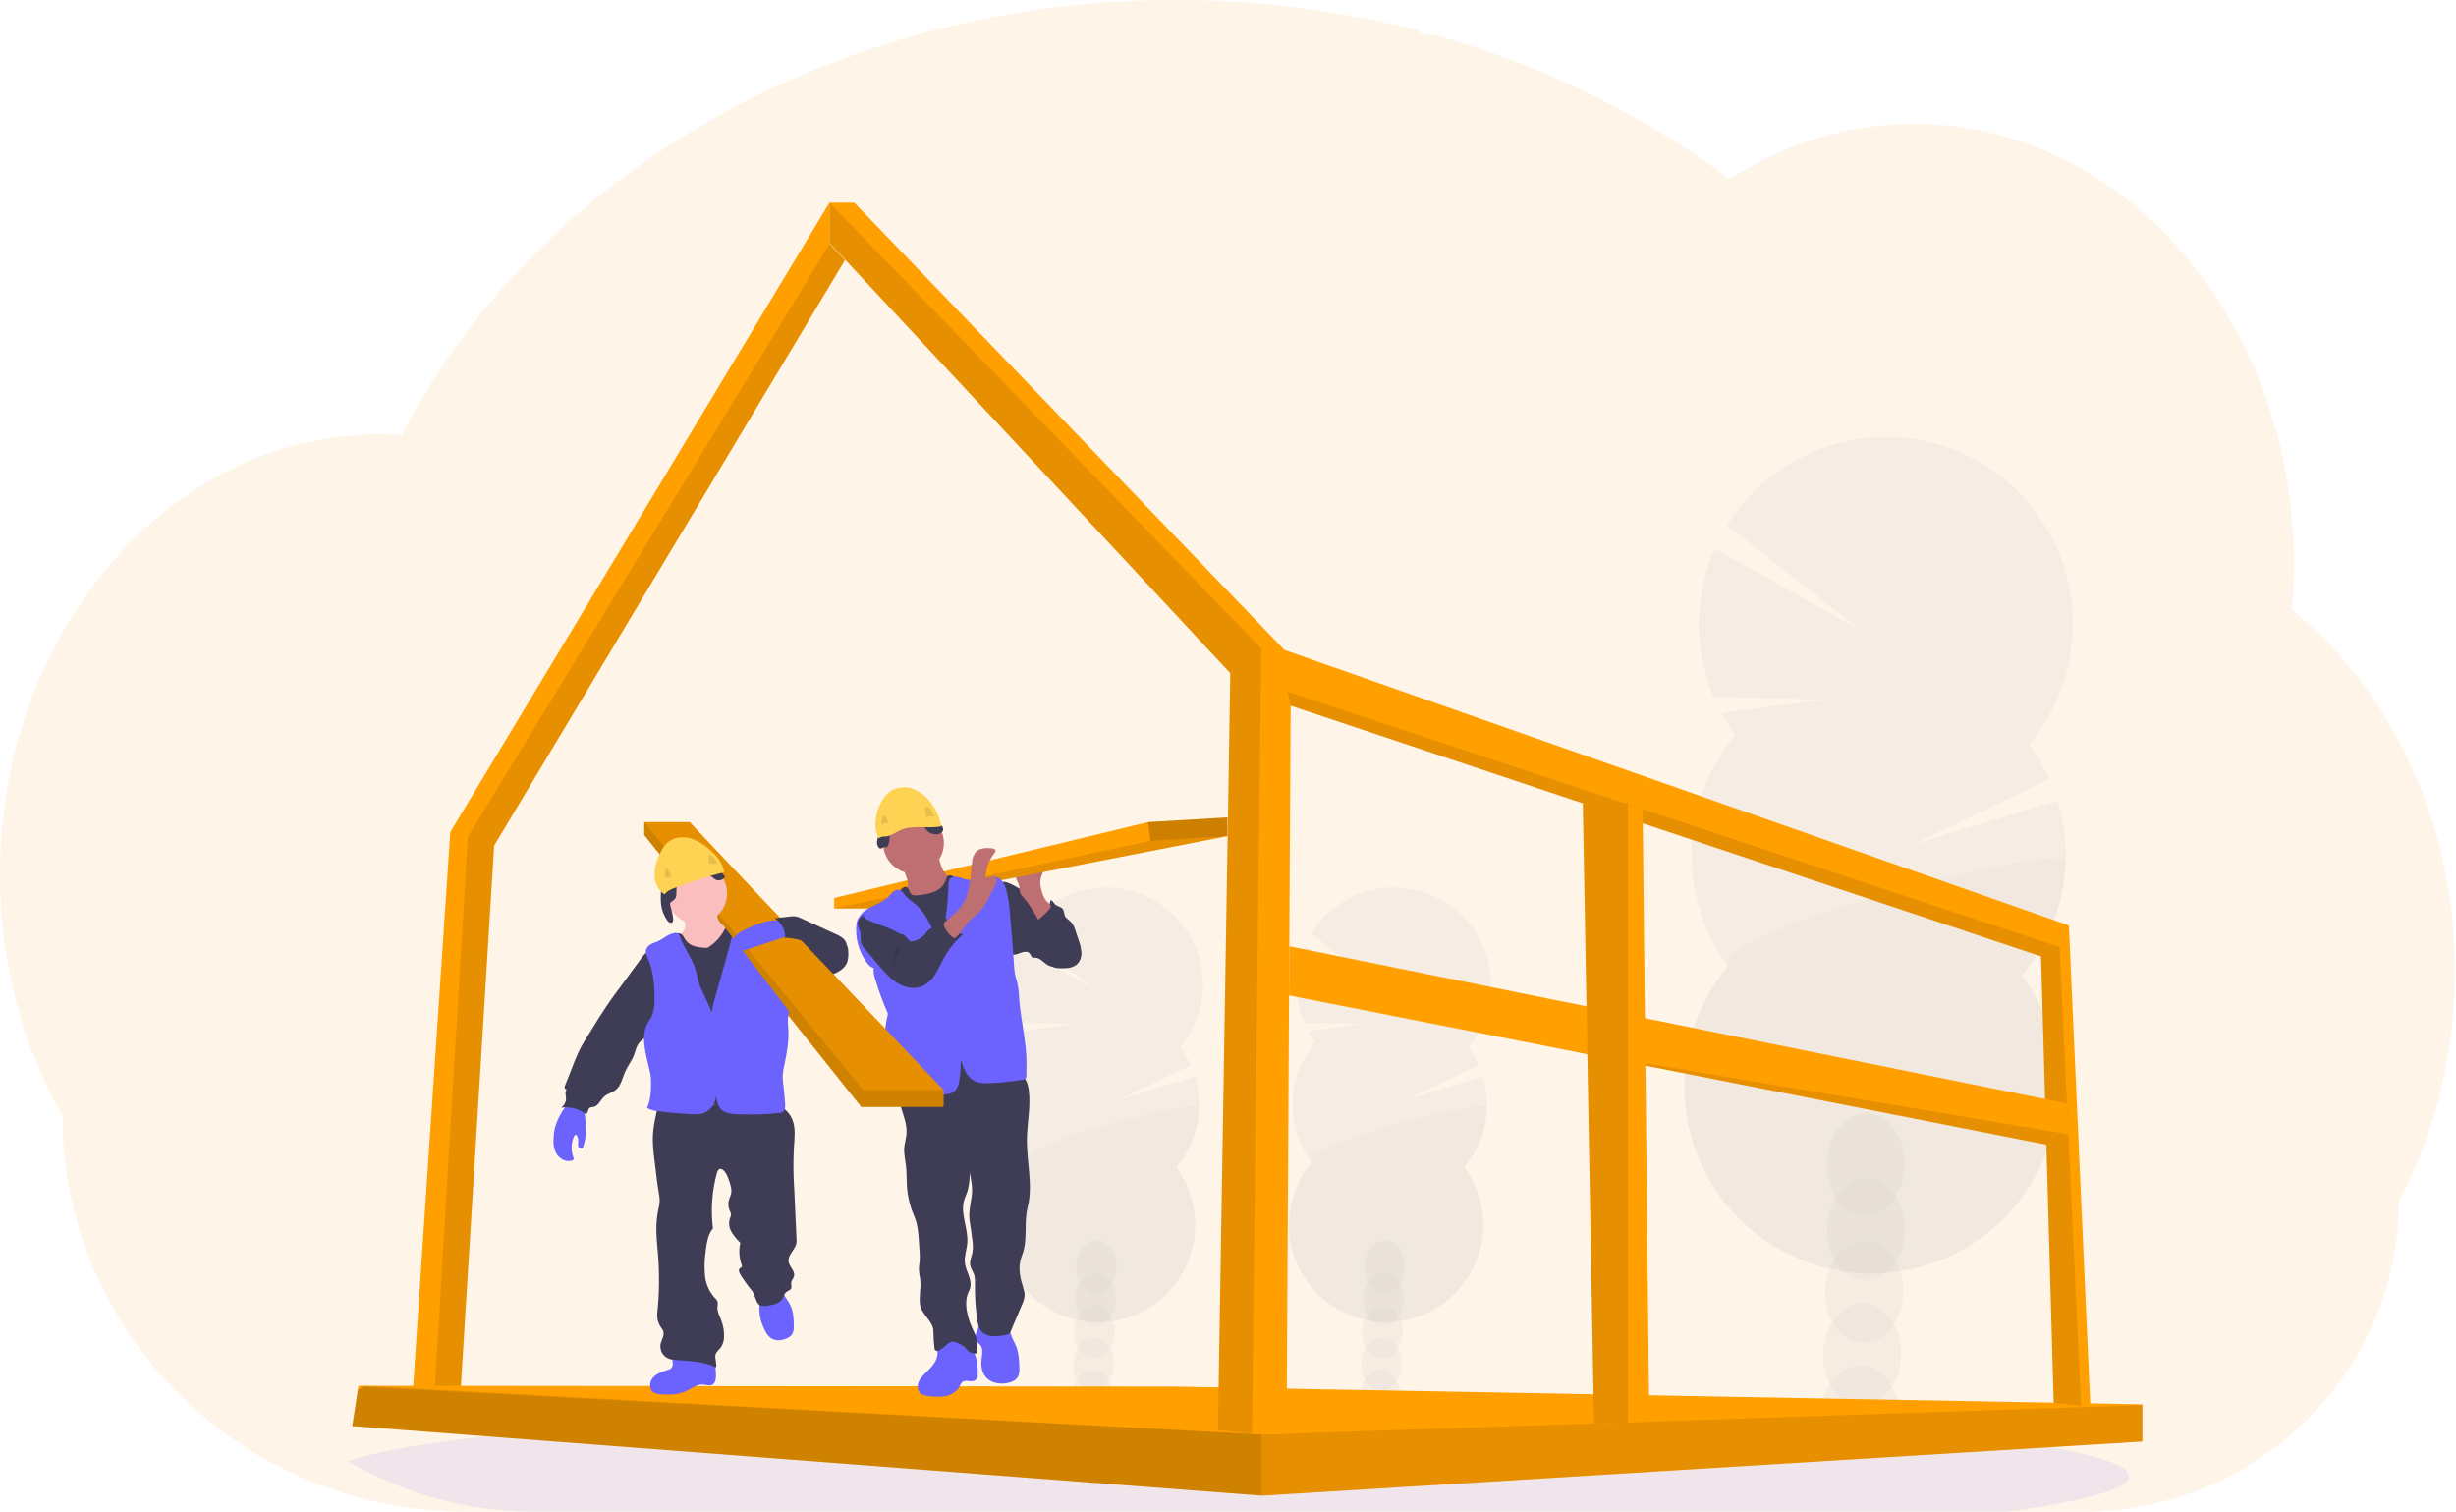 <svg width="788" height="485" viewBox="0 0 788 485" fill="none" xmlns="http://www.w3.org/2000/svg">
<path opacity="0.1" d="M787.639 311.517C787.653 324.658 786.065 337.751 782.912 350.507C781.851 354.805 780.618 359.014 779.214 363.134C777.495 368.219 775.504 373.207 773.249 378.077C772.112 380.54 770.91 382.955 769.644 385.32C769.665 398.796 766.894 412.129 761.506 424.478C751.767 446.634 734.399 464.549 712.57 474.957C698.921 481.477 684.005 484.906 668.882 484.999H149.531C126.424 485.049 103.717 478.971 83.716 467.385L83.409 467.211C80.56 465.542 77.783 463.775 75.077 461.909C68.988 457.698 63.268 452.977 57.978 447.796C50.817 440.791 44.508 432.964 39.18 424.478C26.667 404.587 20.038 381.553 20.061 358.046C7.389 335.785 0 309.12 0 280.466C0 244.314 11.743 211.336 31.035 186.371C35.057 181.155 39.463 176.247 44.215 171.689C48.905 167.178 53.945 163.048 59.288 159.337C63.563 156.365 68.031 153.681 72.663 151.303C74.595 150.319 76.534 149.388 78.507 148.525C80.239 147.755 81.991 147.038 83.763 146.362C85.89 145.554 88.043 144.811 90.223 144.133C92.403 143.455 94.554 142.861 96.676 142.352C99.797 141.589 102.971 140.969 106.199 140.491C108.874 140.096 111.548 139.821 114.223 139.614C116.35 139.453 118.496 139.366 120.656 139.339H121.827C124.207 139.339 126.574 139.433 128.922 139.594C129.169 139.098 129.436 138.596 129.684 138.108C130.62 136.32 131.59 134.539 132.566 132.799C132.564 132.783 132.564 132.767 132.566 132.752C132.733 132.444 132.9 132.143 133.074 131.848C133.863 130.422 134.686 129.009 135.529 127.61C135.916 126.941 136.298 126.311 136.692 125.682C136.776 125.526 136.867 125.374 136.966 125.227C137.367 124.557 137.775 123.888 138.19 123.218C140.254 119.916 142.401 116.671 144.63 113.484L145.198 112.667C145.546 112.172 145.867 111.69 146.255 111.194C147.178 109.902 148.127 108.604 149.083 107.332C149.752 106.421 150.421 105.517 151.143 104.654C152.882 102.422 154.665 100.19 156.493 97.959C158.321 95.727 160.22 93.525 162.19 91.351C162.458 91.05 162.725 90.755 163.006 90.461L165.861 87.341C166.002 87.194 166.122 87.06 166.256 86.926C166.597 86.558 166.925 86.189 167.292 85.835C168.824 84.208 170.395 82.614 171.973 81.028C180.005 73.019 188.561 65.555 197.585 58.687C197.94 58.406 198.301 58.138 198.655 57.87C200.354 56.592 202.079 55.326 203.804 54.081C213.294 47.265 223.214 41.071 233.502 35.536C234.211 35.128 234.933 34.746 235.662 34.371C244.885 29.486 254.371 25.115 264.076 21.276C269.365 19.181 274.775 17.213 280.218 15.412C283.843 14.22 287.481 13.089 291.165 12.024C296.925 10.364 302.725 8.875 308.565 7.559C325.771 3.694 343.274 1.306 360.885 0.422C366.235 0.15 371.645 0.009 377.115 0C403.509 -0.035 429.801 3.295 455.355 9.909C455.619 10.308 455.98 10.634 456.405 10.856C456.83 11.077 457.304 11.187 457.782 11.174H460.029C461.006 11.442 461.975 11.71 462.951 11.991C468.404 13.562 473.778 15.278 479.074 17.139L480.412 17.621C493.483 22.275 506.202 27.868 518.468 34.358C529.525 40.194 540.171 46.779 550.332 54.068C551.897 55.192 553.44 56.326 554.96 57.469C556.806 56.286 558.682 55.152 560.591 54.068C567.959 49.866 575.785 46.526 583.915 44.112C600.913 39.077 618.897 38.373 636.236 42.064C658.47 46.784 678.599 58.5 694.855 75.163C701.474 81.981 707.366 89.47 712.436 97.51C712.804 98.086 713.171 98.668 713.526 99.258C717.883 106.373 721.628 113.847 724.72 121.598C724.834 121.886 724.947 122.154 725.048 122.435C727.903 129.693 730.205 137.157 731.935 144.762C732.016 145.151 732.109 145.532 732.19 145.92C733.808 153.281 734.907 160.746 735.48 168.261C735.48 168.529 735.48 168.803 735.533 169.085C735.814 172.972 735.957 176.9 735.961 180.867C735.961 184.416 735.841 187.937 735.62 191.432C735.62 191.813 735.567 192.208 735.533 192.603C735.473 193.614 735.386 194.612 735.299 195.629C740.406 199.754 745.186 204.269 749.596 209.133C751.544 211.262 753.43 213.471 755.254 215.761C760.807 222.73 765.689 230.21 769.832 238.101C781.14 259.471 787.639 284.61 787.639 311.517Z" fill="#F7941D"/>
<path opacity="0.1" d="M683.07 473.614C683.07 477.766 668.769 481.657 643.813 485H171.784C150.783 485.045 130.144 479.527 111.966 469.007L111.687 468.849C118.858 466.235 131.804 463.797 149.424 461.597L150.214 461.5C158.115 460.533 166.946 459.615 176.598 458.746C176.841 458.746 177.09 458.71 177.333 458.679C184.991 457.998 193.138 457.36 201.772 456.764C202.046 456.764 202.313 456.716 202.587 456.704C205.917 456.465 209.317 456.238 212.785 456.023L214.122 455.938C239.376 454.369 268.081 453.117 299.212 452.291H299.249C303.608 452.169 308.015 452.062 312.468 451.968C317.419 451.851 322.431 451.748 327.504 451.658C331.376 451.573 335.296 451.512 339.229 451.452H339.32C357.061 451.184 375.392 451.051 394.136 451.051C440.485 451.051 484.294 451.895 523.113 453.415H523.223C529.191 453.646 535.05 453.901 540.764 454.163L545.626 454.394C552.072 454.702 558.353 455.032 564.467 455.385C636.368 459.476 683.07 466.12 683.07 473.614Z" fill="#6C63FF"/>
<g opacity="0.2">
<path opacity="0.2" d="M449.354 448.26C449.334 448.916 449.259 449.569 449.129 450.212C444.899 449.539 440.644 448.931 436.365 448.388C436.365 448.218 436.365 448.042 436.365 447.865C436.405 446.043 436.929 444.263 437.885 442.711C439.137 440.729 441.039 439.489 443.136 439.556C445.233 439.623 447.05 440.978 448.174 443.027C449.025 444.636 449.432 446.442 449.354 448.26Z" fill="#3F3D56"/>
<path opacity="0.2" d="M449.703 437.873C449.851 433.172 447.061 429.269 443.472 429.156C439.882 429.042 436.851 432.761 436.703 437.462C436.554 442.163 439.344 446.066 442.934 446.18C446.523 446.293 449.554 442.574 449.703 437.873Z" fill="#3F3D56"/>
<path opacity="0.2" d="M450.035 427.466C450.183 422.765 447.393 418.862 443.804 418.749C440.214 418.635 437.183 422.354 437.035 427.055C436.886 431.756 439.676 435.659 443.266 435.773C446.856 435.886 449.886 432.167 450.035 427.466Z" fill="#3F3D56"/>
<path opacity="0.2" d="M450.36 417.059C450.508 412.358 447.719 408.455 444.129 408.342C440.539 408.228 437.508 411.947 437.36 416.648C437.211 421.349 440.001 425.252 443.591 425.366C447.181 425.479 450.211 421.76 450.36 417.059Z" fill="#3F3D56"/>
<path opacity="0.2" d="M450.685 406.652C450.834 401.951 448.044 398.048 444.454 397.935C440.864 397.821 437.834 401.54 437.685 406.241C437.536 410.942 440.326 414.845 443.916 414.959C447.506 415.072 450.536 411.353 450.685 406.652Z" fill="#3F3D56"/>
<path opacity="0.2" d="M422.064 334.444C421.208 333.285 420.436 332.066 419.754 330.797L436.93 328.529L418.442 328.085C416.792 324.171 415.957 319.962 415.99 315.714C416.022 311.467 416.92 307.27 418.63 303.382L443.014 317.028L420.678 299.498C422.931 295.853 425.912 292.712 429.433 290.271C432.955 287.83 436.942 286.141 441.145 285.31C445.349 284.479 449.678 284.524 453.864 285.442C458.049 286.36 462 288.131 465.47 290.645C468.94 293.159 471.855 296.361 474.032 300.052C476.209 303.743 477.602 307.843 478.123 312.096C478.645 316.35 478.284 320.665 477.063 324.772C475.842 328.88 473.787 332.692 471.027 335.969C472.358 337.772 473.489 339.715 474.4 341.762L451.857 352.582L475.762 345.391C477.267 350.359 477.51 355.624 476.467 360.709C475.425 365.794 473.131 370.539 469.793 374.514C473.264 379.223 475.339 384.815 475.782 390.648C476.225 396.482 475.017 402.322 472.298 407.501C469.578 412.681 465.456 416.99 460.402 419.937C455.349 422.883 449.569 424.348 443.722 424.164C437.876 423.98 432.199 422.153 427.341 418.894C422.483 415.635 418.641 411.075 416.253 405.734C413.865 400.394 413.028 394.489 413.837 388.695C414.646 382.901 417.07 377.452 420.83 372.97C416.684 367.342 414.549 360.484 414.77 353.497C414.99 346.509 417.553 339.799 422.046 334.444H422.064Z" fill="#1A406E"/>
<path opacity="0.1" d="M477.087 355.464C476.874 362.455 474.303 369.169 469.793 374.514C473.264 379.224 475.339 384.815 475.782 390.648C476.225 396.482 475.017 402.322 472.298 407.501C469.578 412.681 465.456 416.99 460.402 419.937C455.349 422.884 449.569 424.348 443.722 424.164C437.876 423.98 432.199 422.154 427.341 418.894C422.483 415.635 418.641 411.075 416.253 405.734C413.865 400.394 413.028 394.489 413.837 388.695C414.646 382.901 417.07 377.452 420.83 372.97C416.837 367.542 477.196 351.969 477.087 355.464Z" fill="black"/>
</g>
<g opacity="0.2">
<path opacity="0.2" d="M356.97 448.26C356.951 448.916 356.876 449.569 356.745 450.212C352.515 449.539 348.261 448.931 343.982 448.388C343.982 448.218 343.982 448.042 343.982 447.865C344.022 446.043 344.546 444.263 345.501 442.711C346.753 440.729 348.656 439.489 350.753 439.556C352.85 439.623 354.667 440.978 355.791 443.027C356.642 444.636 357.049 446.442 356.97 448.26Z" fill="#3F3D56"/>
<path opacity="0.2" d="M357.312 437.875C357.461 433.174 354.671 429.272 351.081 429.158C347.492 429.045 344.461 432.764 344.312 437.465C344.164 442.166 346.954 446.069 350.544 446.182C354.133 446.295 357.164 442.576 357.312 437.875Z" fill="#3F3D56"/>
<path opacity="0.2" d="M357.644 427.468C357.793 422.767 355.003 418.865 351.413 418.751C347.823 418.638 344.792 422.357 344.644 427.058C344.495 431.759 347.285 435.662 350.875 435.775C354.465 435.888 357.495 432.17 357.644 427.468Z" fill="#3F3D56"/>
<path opacity="0.2" d="M357.97 417.062C358.118 412.361 355.328 408.458 351.739 408.344C348.149 408.231 345.118 411.95 344.97 416.651C344.821 421.352 347.611 425.255 351.201 425.368C354.791 425.482 357.821 421.763 357.97 417.062Z" fill="#3F3D56"/>
<path opacity="0.2" d="M358.295 406.655C358.444 401.954 355.654 398.051 352.064 397.937C348.474 397.824 345.444 401.543 345.295 406.244C345.147 410.945 347.937 414.848 351.526 414.961C355.116 415.075 358.147 411.356 358.295 406.655Z" fill="#3F3D56"/>
<path opacity="0.2" d="M329.681 334.444C328.825 333.285 328.053 332.066 327.371 330.797L344.547 328.529L326.058 328.085C324.408 324.171 323.574 319.962 323.606 315.714C323.639 311.467 324.537 307.27 326.247 303.382L350.631 317.028L328.295 299.498C330.548 295.853 333.529 292.712 337.05 290.271C340.572 287.83 344.559 286.141 348.762 285.31C352.965 284.479 357.295 284.524 361.48 285.442C365.665 286.36 369.616 288.131 373.087 290.645C376.557 293.159 379.471 296.361 381.648 300.052C383.825 303.743 385.218 307.843 385.74 312.096C386.261 316.35 385.9 320.665 384.679 324.772C383.458 328.88 381.404 332.692 378.644 335.969C379.975 337.772 381.106 339.715 382.017 341.762L359.474 352.582L383.378 345.391C384.884 350.359 385.126 355.624 384.084 360.709C383.042 365.794 380.748 370.539 377.41 374.514C380.88 379.223 382.956 384.815 383.399 390.648C383.842 396.482 382.634 402.322 379.914 407.501C377.195 412.681 373.072 416.99 368.019 419.937C362.966 422.883 357.185 424.348 351.339 424.164C345.492 423.98 339.815 422.153 334.958 418.894C330.1 415.635 326.258 411.075 323.869 405.734C321.481 400.394 320.644 394.489 321.454 388.695C322.263 382.901 324.687 377.452 328.447 372.97C324.301 367.342 322.166 360.484 322.387 353.497C322.607 346.509 325.17 339.799 329.662 334.444H329.681Z" fill="#1A406E"/>
<path opacity="0.1" d="M384.703 355.464C384.49 362.455 381.92 369.169 377.41 374.514C380.88 379.224 382.956 384.815 383.399 390.648C383.842 396.482 382.634 402.322 379.914 407.501C377.195 412.681 373.072 416.99 368.019 419.937C362.966 422.884 357.185 424.348 351.339 424.164C345.492 423.98 339.815 422.154 334.958 418.894C330.1 415.635 326.258 411.075 323.869 405.734C321.481 400.394 320.644 394.489 321.454 388.695C322.263 382.901 324.687 377.452 328.447 372.97C324.454 367.542 384.813 351.969 384.703 355.464Z" fill="black"/>
</g>
<g opacity="0.2">
<path opacity="0.2" d="M609.321 454.91C609.275 456.153 609.127 457.389 608.878 458.606C600.733 457.305 592.53 456.142 584.269 455.117C584.269 454.789 584.269 454.455 584.269 454.114C584.346 450.604 585.357 447.177 587.198 444.188C589.629 440.376 593.276 437.988 597.305 438.109C601.335 438.231 604.842 440.851 607.03 444.796C608.68 447.903 609.471 451.395 609.321 454.91Z" fill="#3F3D56"/>
<path opacity="0.2" d="M609.983 434.897C610.269 425.844 604.895 418.328 597.981 418.11C591.066 417.891 585.229 425.053 584.943 434.106C584.657 443.159 590.03 450.675 596.945 450.894C603.86 451.112 609.697 443.951 609.983 434.897Z" fill="#3F3D56"/>
<path opacity="0.2" d="M610.615 414.862C610.901 405.809 605.527 398.293 598.613 398.074C591.698 397.856 585.861 405.017 585.575 414.07C585.289 423.123 590.662 430.64 597.577 430.858C604.492 431.077 610.329 423.915 610.615 414.862Z" fill="#3F3D56"/>
<path opacity="0.2" d="M611.253 394.827C611.539 385.774 606.165 378.257 599.25 378.039C592.336 377.82 586.498 384.982 586.212 394.035C585.926 403.088 591.3 410.604 598.215 410.823C605.129 411.041 610.967 403.88 611.253 394.827Z" fill="#3F3D56"/>
<path opacity="0.2" d="M611.172 373.879C611.443 364.822 606.055 357.311 599.137 357.103C592.219 356.896 586.391 364.07 586.119 373.128C585.847 382.185 591.235 389.696 598.153 389.904C605.072 390.111 610.9 382.937 611.172 373.879Z" fill="#3F3D56"/>
<path opacity="0.2" d="M556.779 235.8C555.139 233.568 553.654 231.226 552.336 228.791L585.399 224.426L549.814 223.569C546.635 216.035 545.027 207.931 545.088 199.753C545.148 191.576 546.876 183.497 550.166 176.01L597.118 202.276L554.123 168.527C558.47 161.527 564.212 155.497 570.992 150.814C577.771 146.13 585.442 142.894 593.527 141.305C601.612 139.717 609.937 139.811 617.984 141.582C626.031 143.352 633.627 146.762 640.299 151.597C646.971 156.432 652.576 162.59 656.764 169.687C660.952 176.784 663.633 184.667 664.642 192.845C665.65 201.024 664.963 209.323 662.624 217.224C660.285 225.126 656.344 232.461 651.046 238.772C653.607 242.246 655.785 245.985 657.543 249.926L614.142 270.77L660.157 256.911C663.057 266.463 663.529 276.588 661.531 286.368C659.532 296.149 655.127 305.277 648.712 312.925C655.392 321.992 659.386 332.755 660.238 343.985C661.09 355.214 658.765 366.457 653.529 376.427C648.293 386.398 640.357 394.693 630.629 400.365C620.901 406.037 609.774 408.857 598.519 408.502C587.264 408.147 576.336 404.632 566.985 398.358C557.634 392.085 550.236 383.306 545.638 373.025C541.041 362.745 539.428 351.378 540.986 340.224C542.543 329.071 547.207 318.58 554.445 309.953C546.467 299.119 542.36 285.918 542.784 272.469C543.207 259.021 548.136 246.104 556.779 235.793V235.8Z" fill="#1A406E"/>
<path opacity="0.1" d="M662.716 276.259C662.317 289.71 657.392 302.634 648.737 312.938C655.417 322.004 659.411 332.767 660.263 343.997C661.114 355.226 658.789 366.469 653.553 376.44C648.317 386.41 640.381 394.705 630.654 400.377C620.926 406.05 609.798 408.869 598.543 408.514C587.288 408.16 576.361 404.644 567.009 398.371C557.658 392.097 550.261 383.318 545.663 373.038C541.065 362.757 539.453 351.39 541.01 340.237C542.568 329.083 547.232 318.593 554.469 309.965C546.726 299.504 662.928 269.53 662.716 276.259Z" fill="black"/>
</g>
<path d="M131.811 455.98L138.186 455.962H147.175L158.541 271.305L271.096 83.456L266.204 78.204V64.904L144.477 266.952L131.811 455.98Z" fill="#FF9F00"/>
<path opacity="0.1" d="M138.867 455.962H147.175L158.541 271.305L271.096 83.457L266.203 78.205L150.105 268.491L138.867 455.962Z" fill="black"/>
<path d="M113.024 457.518L404.669 479.839L404.918 479.857L687.167 462.497L687.379 462.484V450.564L376.377 444.856L116.908 444.607H115.011L114.805 445.944L113.024 457.518Z" fill="#FF9F00"/>
<path opacity="0.1" d="M113.024 457.518L404.669 479.839L404.918 479.857L687.167 462.497L687.379 462.266V450.813H687.13L404.669 460.248L116.908 444.607H116.865L116.355 444.941L114.805 445.944L113.024 457.518Z" fill="black"/>
<path opacity="0.1" d="M113.024 457.518L404.669 479.839V460.247L116.355 444.941L114.805 445.944L113.024 457.518Z" fill="black"/>
<path d="M266.167 77.955L394.744 215.977L390.769 458.758L401.691 460.077L401.873 460.102H412.795L414.102 226.402L654.863 306.835L658.923 450.048L667.711 451.032L670.69 451.367L663.797 296.902L412.114 208.531L274.111 65.044H266.167V77.955Z" fill="#FF9F00"/>
<path opacity="0.1" d="M413.111 221.934L414.102 226.402L654.863 306.835L658.923 450.047L667.712 451.032L660.82 303.856L413.111 221.934Z" fill="black"/>
<path opacity="0.1" d="M266.167 77.955L394.744 215.977L390.769 458.758L401.691 460.077L404.669 208.032L266.167 65.044V77.955Z" fill="black"/>
<path d="M413.579 319.369L501.884 336.76L501.914 336.766L656.577 367.238L663.658 364.4L663.633 363.901L663.171 354.023L413.67 303.601L413.579 319.369Z" fill="#FF9F00"/>
<path opacity="0.1" d="M501.914 336.766L656.577 367.238L663.657 364.399L663.633 363.901L501.914 336.766Z" fill="black"/>
<path d="M507.828 257.713L510.217 389.219L511.451 456.686L522.324 456.321L529.167 456.09L527.04 259.616L522.324 258.047L521.29 257.713H507.828Z" fill="#FF9F00"/>
<path opacity="0.1" d="M507.925 257.683V257.713L510.216 389.218L511.45 456.685L522.323 456.321V257.683H507.925Z" fill="black"/>
<path d="M337.509 291.298C338.147 291.644 338.756 292.041 339.332 292.483C340.013 293.079 340.625 293.75 341.156 294.483C343.763 297.856 346.17 301.777 345.915 306.032C345.92 306.651 345.803 307.265 345.57 307.839C345.338 308.413 344.994 308.935 344.559 309.376C343.483 310.293 341.94 310.336 340.53 310.336C338.998 310.336 337.387 310.336 336.062 309.546C334.737 308.756 333.631 307.218 332.063 307.254C331.842 307.291 331.616 307.291 331.395 307.254C330.854 307.078 330.744 306.367 330.392 305.917C329.784 305.108 328.502 305.309 327.547 305.661C326.593 306.014 325.536 306.543 324.593 306.136C324.047 305.847 323.6 305.4 323.311 304.853C321.056 301.206 320.576 296.823 320.151 292.586C319.889 290.009 317.896 281.219 323.396 283.219C325.827 284.094 328.1 285.845 330.313 287.128L337.509 291.298Z" fill="#3F3D56"/>
<path d="M332.075 292.167C332.566 292.52 333.162 292.699 333.767 292.675C334.371 292.651 334.95 292.425 335.412 292.033C336.317 291.215 336.894 290.096 337.035 288.884C337.642 288.696 337.952 289.492 338.341 289.978C339.022 290.805 340.408 290.793 341.028 291.674C341.459 292.282 341.362 293.127 341.666 293.814C342.061 294.702 343.04 295.163 343.708 295.881C344.339 296.664 344.795 297.574 345.045 298.549L346.042 301.54C346.519 302.784 346.826 304.086 346.954 305.412C347.017 306.075 346.947 306.744 346.749 307.379C346.55 308.015 346.227 308.604 345.799 309.114C344.462 310.555 342.268 310.707 340.329 310.664C339.681 310.678 339.035 310.602 338.408 310.439C336.688 309.904 335.588 308.172 335.132 306.427C334.676 304.683 334.725 302.853 334.458 301.066C334.169 299.31 333.658 297.599 332.938 295.972C332.403 294.708 330.933 292.823 330.957 291.48C331.394 291.48 331.71 291.881 332.075 292.167Z" fill="#3F3D56"/>
<path d="M334.257 286.009C333.973 285.146 333.807 284.248 333.765 283.341C333.765 281.517 334.597 279.803 335.436 278.174L328.489 279.116C327.65 279.232 326.714 279.402 326.24 280.101C326.06 280.447 325.966 280.832 325.966 281.222C325.966 281.613 326.06 281.997 326.24 282.344C326.589 283.037 326.866 283.764 327.067 284.514C327.083 285.17 327.158 285.823 327.292 286.465C327.508 286.937 327.811 287.364 328.185 287.723C330.173 289.924 331.662 292.519 333.145 295.091C333.102 295.018 337.332 291.741 337.162 290.672C337.065 290.064 335.843 289.334 335.454 288.751C334.917 287.904 334.513 286.979 334.257 286.009Z" fill="#BE6F72"/>
<path d="M393.82 262.26V268.247L291.305 288.246L285.987 291.468H267.638V288.094L368.36 263.755L393.82 262.26Z" fill="#FF9F00"/>
<path opacity="0.1" d="M393.82 268.247L291.305 288.246L285.987 291.468H267.638L369.107 269.749L393.82 268.247Z" fill="black"/>
<path d="M311.514 432.231C310.372 430.847 308.795 429.891 307.04 429.518C305.285 429.145 303.456 429.377 301.85 430.176C301.506 430.338 301.203 430.575 300.963 430.869C300.355 431.72 300.744 432.894 300.799 433.945C300.938 436.51 298.896 438.595 297.061 440.389C296.076 441.349 295.073 442.376 294.63 443.683C294.186 444.99 294.514 446.65 295.705 447.33C296.225 447.591 296.791 447.748 297.371 447.792C299.313 448.171 301.305 448.227 303.266 447.956C305.205 447.586 307.107 446.485 307.946 444.698C308.108 444.214 308.376 443.771 308.73 443.404C309.8 442.559 311.441 443.549 312.656 442.948C313.659 442.449 313.702 441.665 313.714 440.632C313.751 437.775 313.325 434.541 311.514 432.231Z" fill="#6C63FF"/>
<path d="M326.101 432.122C326.848 434.091 326.952 436.237 327.049 438.34C327.103 439.556 327.14 440.857 326.483 441.884C325.827 442.911 324.545 443.452 323.317 443.707C320.782 444.23 317.847 443.738 316.212 441.726C314.96 440.188 314.699 438.079 314.93 436.085C315.124 434.45 315.537 432.535 314.364 431.374C314.06 431.064 313.665 430.845 313.386 430.511C312.778 429.769 312.875 428.651 313.203 427.739C313.631 426.867 313.951 425.946 314.158 424.997C314.206 424.548 322.387 425.314 323.141 425.684C324.168 426.189 324.01 427.034 324.32 428.055C324.751 429.477 325.578 430.76 326.101 432.122Z" fill="#6C63FF"/>
<path d="M327.602 344.796C329.206 345.835 329.826 347.878 330.075 349.774C330.762 354.971 329.559 360.223 329.468 365.469C329.383 372.818 331.51 380.301 329.693 387.419C328.605 391.674 329.528 396.537 328.507 400.835C328.203 402.111 327.644 403.315 327.353 404.591C326.745 407.357 327.383 410.251 328.24 412.956C328.514 413.685 328.687 414.447 328.757 415.223C328.715 416.417 328.412 417.587 327.869 418.651L324.222 427.277C323.815 428.243 322.211 428.401 321.184 428.529C319.251 428.76 317.093 428.924 315.556 427.727C314.018 426.529 313.647 424.523 313.41 422.651C312.955 419.057 312.752 415.435 312.802 411.813C312.869 410.867 312.785 409.917 312.553 408.998C312.219 407.959 311.483 407.059 311.283 405.959C311.028 404.537 311.751 403.139 312.018 401.704C312.202 400.394 312.181 399.063 311.957 397.759C311.72 395.814 311.447 393.869 311.137 391.936C310.699 389.231 311.325 386.562 311.745 383.851C312.14 381.304 311.635 378.709 311.137 376.18C311.18 378.232 310.924 380.28 310.377 382.258C310.055 383.225 309.593 384.149 309.314 385.134C308.068 389.553 310.724 394.191 310.347 398.768C310.171 400.908 309.332 403.023 309.569 405.132C309.733 406.676 310.45 408.093 310.942 409.564C311.435 411.035 311.69 412.719 310.942 414.092C308.967 417.825 310.444 422.9 312.213 426.73C312.572 427.409 312.884 428.112 313.149 428.833C313.671 430.559 313.234 432.413 313.374 434.213C312.865 434.296 312.343 434.262 311.849 434.114C311.355 433.965 310.902 433.706 310.523 433.356C310.256 433.076 310.037 432.748 309.775 432.456C309.045 431.76 308.181 431.22 307.235 430.869C306.68 430.559 306.047 430.413 305.412 430.45C304.744 430.637 304.143 431.01 303.679 431.526C303.078 432.055 302.441 432.54 301.771 432.979C301.486 433.198 301.152 433.346 300.799 433.41C300.621 433.438 300.439 433.409 300.278 433.327C300.118 433.245 299.987 433.115 299.905 432.954C299.867 432.853 299.845 432.746 299.838 432.638C299.612 430.803 299.493 428.956 299.48 427.107C299.48 423.928 295.675 421.739 295.195 418.597C294.812 416.062 295.523 413.478 295.286 410.925C295.17 409.612 294.806 408.324 294.83 407.011C294.83 406.16 295.025 405.327 295.091 404.482C295.147 403.544 295.133 402.603 295.049 401.668L294.86 398.732C294.678 395.832 294.478 392.872 293.335 390.221C291.98 387.127 291.178 383.819 290.965 380.447C290.843 378.319 290.922 376.192 290.679 374.058C290.46 372.131 289.974 370.217 290.114 368.284C290.229 366.788 290.721 365.342 290.837 363.846C291.074 360.971 289.98 358.175 289.123 355.421C288.266 352.668 287.634 349.616 288.758 346.96C288.919 346.524 289.187 346.135 289.536 345.829C289.967 345.544 290.458 345.361 290.971 345.294C301.399 343.103 312.087 342.422 322.709 343.27C324.441 343.368 326.121 343.892 327.602 344.796Z" fill="#3F3D56"/>
<path d="M293.098 280.234C298.475 280.234 302.835 275.875 302.835 270.497C302.835 265.118 298.475 260.759 293.098 260.759C287.721 260.759 283.361 265.118 283.361 270.497C283.361 275.875 287.721 280.234 293.098 280.234Z" fill="#BE6F72"/>
<path d="M291.214 282.66C291.354 283.217 291.354 283.799 291.214 284.356C291.061 284.745 290.845 285.106 290.575 285.426C289.633 286.642 288.59 287.776 287.458 288.818C288.034 290.106 289.073 291.132 290.369 291.693C291.655 292.24 293.005 292.626 294.386 292.842C295.076 293.023 295.793 293.072 296.501 292.988C297.154 292.824 297.771 292.544 298.325 292.161L303.734 288.921C304.55 288.479 305.306 287.933 305.983 287.298C306.975 286.278 307.536 284.915 307.551 283.493C307.576 283.238 307.507 282.983 307.356 282.775C307.149 282.595 306.889 282.486 306.615 282.465C304.713 282.046 303.211 280.502 302.36 278.751C301.591 276.957 301.093 275.058 300.883 273.116L295.116 276.156C294.259 276.612 293.408 277.068 292.52 277.463C291.955 277.718 290.812 277.931 290.411 278.447C289.646 279.402 291.013 281.511 291.214 282.66Z" fill="#BE6F72"/>
<path d="M287.494 287.049C286.673 287.722 286.032 288.589 285.628 289.571C285.251 290.787 285.628 292.07 285.969 293.273C287.564 298.403 288.783 303.643 289.615 308.95C290.126 312.597 290.314 316.299 290.563 319.989C291.074 327.514 291.815 339.514 292.806 346.99C296.453 347.154 300.008 346.091 303.625 345.702C310.383 344.984 317.342 346.626 323.961 345.094C322.357 338.754 320.752 327.928 319.147 321.594C318.437 319.098 317.945 316.546 317.677 313.965C317.537 312.111 317.622 310.251 317.646 308.385C317.701 304.738 317.5 301.09 317.3 297.443C317.069 293.188 316.838 288.933 315.829 284.769C315.759 284.239 315.51 283.748 315.124 283.377C314.516 282.933 313.726 283.092 313.003 283.189C310.788 283.47 308.547 282.939 306.694 281.693C305.892 281.146 304.816 280.478 304.068 281.086C303.749 281.452 303.539 281.901 303.461 282.38C303.13 283.24 302.619 284.02 301.963 284.666C301.307 285.313 300.52 285.812 299.656 286.131C297.924 286.758 296.11 287.131 294.271 287.237C293.708 287.358 293.121 287.292 292.599 287.049C291.736 286.52 291.676 284.617 290.588 284.49C289.634 284.38 288.138 286.435 287.494 287.049Z" fill="#3F3D56"/>
<path d="M301.874 301.893C299.631 299.747 298.647 296.635 297.012 293.99C295.899 292.212 294.476 290.648 292.812 289.371C291.976 288.818 291.208 288.167 290.527 287.431C289.949 286.72 289.512 285.772 288.637 285.498C288.275 285.42 287.9 285.43 287.543 285.529C287.186 285.627 286.859 285.811 286.588 286.064C286.053 286.574 285.545 287.114 285.069 287.681C282.492 290.349 277.964 290.72 275.922 293.808C275.371 294.463 274.996 295.247 274.834 296.087C274.246 300.582 275.408 305.13 278.079 308.792C278.597 309.641 279.391 310.285 280.328 310.615C280.201 311.749 280.351 312.896 280.766 313.959C281.891 317.806 283.274 321.573 284.905 325.235C284.515 326.667 284.243 328.129 284.09 329.605C283.665 333.319 284.06 337.088 283.659 340.808C283.331 343.847 282.443 346.808 282.413 349.853C282.413 350.339 282.455 350.917 282.875 351.166C283.098 351.281 283.348 351.333 283.598 351.318L291.074 351.543C295.413 351.671 299.796 351.798 304.068 350.996C304.637 350.912 305.189 350.737 305.703 350.479C307.15 349.671 307.63 347.847 307.861 346.224C308.162 344.119 308.282 341.992 308.219 339.866C309.125 342.729 310.201 345.689 312.936 346.929C314.382 347.586 316.036 347.537 317.622 347.495C321.041 347.342 324.448 346.991 327.826 346.443C328.035 346.469 328.246 346.446 328.444 346.375C328.641 346.304 328.819 346.189 328.964 346.037C329.109 345.885 329.216 345.701 329.277 345.5C329.338 345.3 329.351 345.087 329.316 344.881L329.352 341.562C329.425 334.821 327.754 328.377 327.103 321.666C326.897 319.551 326.915 317.411 326.398 315.338C326.185 314.469 325.876 313.618 325.687 312.743C325.525 311.886 325.423 311.019 325.383 310.147L324.909 303.461C324.684 300.367 324.362 297.382 324.125 294.294C323.995 291.287 323.559 288.302 322.824 285.383C322.296 283.559 321.196 281.493 319.293 281.268C318.278 281.152 317.294 281.596 316.327 281.906C313.952 282.654 311.403 282.643 309.034 281.876C308.302 281.587 307.539 281.383 306.761 281.268C306.369 281.214 305.97 281.266 305.605 281.418C305.239 281.57 304.921 281.816 304.682 282.131C304.446 282.606 304.335 283.133 304.36 283.663C304.074 289.735 303.546 295.99 301.874 301.893Z" fill="#6C63FF"/>
<path d="M292.095 302.075C289.293 299.121 286.418 296.112 282.808 294.234C281.386 293.492 279.769 292.933 278.195 293.212C276.621 293.492 275.156 294.86 275.229 296.458C275.278 297.449 275.88 298.325 276.068 299.297C276.287 300.391 275.971 301.558 276.311 302.616C276.588 303.313 277.001 303.948 277.527 304.482L281.83 309.582C283.653 311.71 285.476 313.868 287.822 315.339C290.169 316.81 293.207 317.497 295.784 316.451C297.618 315.599 299.142 314.199 300.148 312.445C301.218 310.743 301.972 308.883 302.974 307.126C304.535 304.32 306.595 301.821 309.052 299.753C307.788 299.425 306.202 298.963 305.406 297.929C305.179 297.601 304.986 297.251 304.828 296.884L303.844 294.756C303.509 294.739 303.174 294.791 302.86 294.909C302.546 295.027 302.26 295.209 302.02 295.443C301.598 295.931 301.145 296.392 300.665 296.823C299.808 297.468 298.647 297.644 297.869 298.379C297.568 298.695 297.296 299.037 297.055 299.401C296.466 300.174 295.719 300.813 294.864 301.274C294.009 301.735 293.065 302.008 292.095 302.075Z" fill="#3F3D56"/>
<path d="M309.277 289.364C311.386 285.517 311.289 280.903 311.891 276.557C311.956 275.406 312.36 274.3 313.051 273.378C314.267 272.004 316.412 271.986 318.248 272.162C318.789 272.223 319.464 272.478 319.433 273.019C319.391 273.213 319.296 273.391 319.16 273.536C317.381 275.832 316.334 278.611 316.157 281.511C317.111 282.173 318.588 280.812 319.506 281.511C320.114 282.021 319.834 283.031 319.47 283.76C318.623 285.45 317.75 287.128 316.85 288.793C316.132 290.261 315.196 291.612 314.072 292.799C313.301 293.541 312.395 294.124 311.611 294.853C309.788 296.562 308.688 298.975 306.803 300.64C306.644 300.813 306.429 300.923 306.196 300.95C305.956 300.933 305.73 300.832 305.557 300.665C304.616 299.899 303.836 298.955 303.26 297.887C302.543 296.562 302.652 296.173 303.783 295.236C305.898 293.565 307.958 291.772 309.277 289.364Z" fill="#BE6F72"/>
<path d="M288.57 299.461C288.935 299.686 289.384 299.941 289.786 299.753C289.95 299.654 290.089 299.519 290.193 299.358C290.888 298.431 291.467 297.422 291.919 296.355C291.997 296.204 292.04 296.038 292.047 295.869C292.047 295.48 291.7 295.194 291.378 294.969C289.652 293.869 287.796 292.987 285.853 292.343C284.249 291.735 282.571 291.206 280.869 291.358C280.23 291.401 279.606 291.573 279.035 291.864C278.463 292.154 277.956 292.557 277.545 293.048C276.329 294.61 278.365 295.085 279.642 295.65C282.596 296.993 285.792 297.771 288.57 299.461Z" fill="#6C63FF"/>
<path opacity="0.1" d="M286.655 309.795C286.635 309.934 286.647 310.075 286.691 310.208C286.736 310.341 286.811 310.462 286.91 310.561C287.087 309.698 286.856 308.786 287.038 307.917C287.305 306.61 288.576 305.625 288.685 304.312C286.357 303.856 286.673 308.385 286.655 309.795Z" fill="black"/>
<path opacity="0.2" d="M393.82 262.26V268.247L369.107 269.749L368.36 263.755L393.82 262.26Z" fill="black"/>
<path d="M284.333 271.943C285.877 270.685 284.984 268.047 286.029 266.357C286.637 265.433 287.664 264.947 288.673 264.533C289.891 263.964 291.195 263.602 292.532 263.464C293.202 263.399 293.878 263.487 294.509 263.719C295.14 263.952 295.711 264.323 296.179 264.807C296.574 265.257 296.842 265.804 297.212 266.272C297.672 266.818 298.27 267.229 298.944 267.463C299.618 267.696 300.343 267.742 301.041 267.597C301.85 267.415 302.689 266.801 302.634 265.974C302.543 265.471 302.286 265.013 301.904 264.673L300.166 262.746C298.191 260.558 295.997 258.236 293.098 257.689C291.08 257.306 289.013 257.847 287.068 258.497C286.284 258.759 285.403 259.148 285.184 259.944C285.038 260.491 285.257 261.087 285.13 261.64C284.88 262.74 283.47 263.111 282.814 264.035C282.158 264.959 282.358 266.053 282.17 267.074C281.981 268.095 281.434 269.092 281.367 270.15C281.325 270.788 281.647 271.974 282.364 272.205C283.081 272.436 283.89 271.183 284.333 271.943Z" fill="#3F3D56"/>
<path d="M302.044 265.099C301.532 262.424 300.427 259.899 298.811 257.707C297.374 255.659 295.375 254.072 293.055 253.136C291.896 252.683 290.649 252.498 289.407 252.596C288.166 252.694 286.964 253.072 285.889 253.701C284.295 254.84 283.054 256.405 282.31 258.218C280.735 261.61 280.152 265.755 281.981 269.013C282.711 268.126 283.963 268.527 285.069 268.205C286.455 267.81 287.628 266.886 288.947 266.308C292.928 264.552 297.79 265.974 302.044 265.099Z" fill="#FED253"/>
<path opacity="0.1" d="M282.911 264.91C282.772 263.816 282.68 262.546 283.458 261.768C283.497 261.72 283.546 261.682 283.602 261.657C283.658 261.631 283.719 261.619 283.781 261.622C283.835 261.639 283.885 261.668 283.928 261.705C283.971 261.743 284.005 261.789 284.03 261.84C284.479 262.549 284.861 263.298 285.172 264.077C284.719 263.973 284.246 264.007 283.812 264.175C283.379 264.343 283.006 264.637 282.741 265.02" fill="black"/>
<path opacity="0.1" d="M297.115 261.822L296.896 259.652C296.861 259.473 296.876 259.288 296.939 259.117C297.031 258.974 297.172 258.87 297.336 258.825C297.5 258.78 297.675 258.798 297.826 258.874C298.125 259.04 298.372 259.286 298.537 259.585C299.043 260.362 299.463 261.192 299.789 262.059C298.811 261.871 297.804 261.883 296.83 262.096" fill="black"/>
<path opacity="0.1" d="M302.555 349.896V354.856L298.367 355.136H276.341V349.896H302.555Z" fill="black"/>
<path d="M302.555 349.896V355.135H276.342L206.702 267.889V263.767H221.301L302.555 349.896Z" fill="#FF9F00"/>
<path opacity="0.1" d="M302.555 349.896V355.135H276.342L206.702 267.889V263.767H221.301L302.555 349.896Z" fill="black"/>
<path opacity="0.1" d="M302.555 349.896V355.135H276.342L206.702 267.889V263.767L276.718 349.896H302.555Z" fill="black"/>
<path d="M215.831 437.343C215.876 437.59 215.871 437.843 215.814 438.087C215.758 438.332 215.651 438.562 215.502 438.763C215.353 438.965 215.163 439.133 214.946 439.258C214.728 439.383 214.487 439.461 214.238 439.489C212.549 440.06 210.756 440.626 209.558 441.92C208.361 443.215 208.124 445.616 209.558 446.668C210.291 447.11 211.133 447.339 211.989 447.33C214.743 447.519 217.611 447.482 220.109 446.315C221.896 445.489 223.58 444.078 225.543 444.206C226.558 444.267 227.64 444.741 228.545 444.279C229.451 443.817 229.706 442.528 229.712 441.452C229.735 439.206 229.397 436.971 228.709 434.833C228.618 434.541 224.753 434.316 224.291 434.225L219.605 433.617C218.718 433.501 216.803 432.833 216.104 433.574C215.405 434.316 215.831 436.462 215.831 437.343Z" fill="#6C63FF"/>
<path d="M243.794 422.171C243.993 423.266 244.315 424.334 244.755 425.356C245.405 427.009 246.238 428.766 247.83 429.569C249.277 430.292 251.051 430.031 252.522 429.344C253.136 429.089 253.674 428.681 254.084 428.158C254.559 427.331 254.771 426.379 254.692 425.429C254.692 423.077 254.552 420.645 253.476 418.554C252.552 416.73 250.942 415.162 250.918 413.144L245.381 414.214C245.084 414.242 244.802 414.354 244.566 414.536C244.391 414.721 244.269 414.95 244.214 415.199C243.623 417.473 243.48 419.842 243.794 422.171Z" fill="#6C63FF"/>
<path d="M177.674 364.424C177.443 366.381 177.54 368.478 178.561 370.168C179.582 371.858 181.734 372.976 183.593 372.302C183.689 372.277 183.778 372.234 183.856 372.175C183.935 372.115 184 372.041 184.049 371.955C184.099 371.75 184.071 371.533 183.97 371.347C183.149 369.156 183.217 366.73 184.159 364.588C184.28 364.308 184.542 363.98 184.827 364.089C184.947 364.15 185.043 364.248 185.101 364.369C185.395 364.878 185.542 365.459 185.526 366.047C185.44 366.579 185.424 367.121 185.478 367.658C185.593 368.18 186.152 368.673 186.638 368.448C186.779 368.362 186.9 368.248 186.996 368.113C187.091 367.978 187.157 367.825 187.191 367.664C188.547 363.743 187.933 359.458 187.313 355.354C187.318 355.26 187.303 355.166 187.267 355.079C187.232 354.991 187.178 354.912 187.109 354.848C187.04 354.784 186.958 354.735 186.868 354.706C186.778 354.677 186.683 354.668 186.59 354.68C183.721 354.394 182.153 353.707 180.512 356.376C179.102 358.625 177.674 361.719 177.674 364.424Z" fill="#6C63FF"/>
<path d="M211.211 354.449C210.36 357.986 209.503 361.567 209.449 365.202C209.464 367.466 209.634 369.727 209.959 371.967L210.597 377.231C210.816 379.006 211.029 380.775 211.339 382.532C211.537 383.437 211.645 384.359 211.661 385.286C211.601 386.199 211.457 387.104 211.23 387.991C210.847 389.852 210.634 391.744 210.591 393.644C210.525 396.683 210.901 399.722 211.138 402.762C211.612 408.818 211.54 414.905 210.926 420.949C210.68 422.58 211.034 424.245 211.922 425.636C212.283 426.074 212.579 426.561 212.804 427.082C213.26 428.474 212.196 429.866 211.922 431.295C211.747 432.409 212.022 433.547 212.685 434.458C213.348 435.37 214.346 435.981 215.46 436.158C220.322 436.735 225.318 436.474 229.7 438.699C230.162 437.349 229.153 435.817 229.615 434.444C229.907 433.593 230.709 433.039 231.256 432.322C231.991 431.229 232.357 429.93 232.301 428.614C232.323 426.897 232.018 425.191 231.402 423.587C230.885 422.25 230.144 420.931 230.186 419.496C230.186 418.791 230.436 418.05 230.15 417.399C229.954 417.025 229.688 416.693 229.366 416.42C227.549 414.43 226.433 411.901 226.187 409.217C225.95 406.554 226.036 403.872 226.442 401.23C226.74 398.713 227.141 396.057 228.74 394.094C227.999 388.14 228.434 382.099 230.022 376.314C230.18 375.779 230.429 375.159 230.976 375.031C231.194 375.009 231.413 375.039 231.616 375.119C231.819 375.2 232 375.328 232.143 375.493C233.098 376.387 233.553 377.681 233.967 378.921C234.423 380.265 234.884 381.699 234.538 383.073C234.392 383.681 234.1 384.216 233.93 384.799C233.561 385.972 233.625 387.239 234.113 388.368C234.35 388.78 234.499 389.238 234.55 389.711C234.494 390.117 234.371 390.512 234.186 390.878C233.96 391.597 233.889 392.356 233.975 393.105C234.062 393.854 234.306 394.576 234.69 395.224C235.465 396.515 236.421 397.688 237.528 398.707C236.999 401.04 237.136 403.475 237.923 405.734C237.98 405.836 238.016 405.948 238.03 406.064C238.044 406.179 238.034 406.297 238.002 406.409C237.893 406.64 237.613 406.725 237.395 406.889C236.787 407.388 237.164 408.33 237.571 408.98C238.687 410.765 239.919 412.475 241.26 414.098C242.476 415.551 242.366 418.353 244.178 418.876C244.939 419.041 245.726 419.041 246.487 418.876C248.274 418.603 250.268 418.086 251.143 416.506C251.501 415.855 251.647 415.065 252.206 414.579C252.765 414.092 253.489 414.007 253.799 413.424C254.109 412.84 253.762 412.074 253.866 411.4C253.969 410.725 254.558 410.184 254.747 409.473C255.197 407.831 253.282 406.482 253.021 404.804C252.644 402.373 255.707 400.549 255.58 398.118C255.312 392.835 255.142 387.529 254.868 382.246C254.525 377.515 254.476 372.766 254.723 368.028C254.935 365.08 255.33 361.992 254.248 359.251C252.693 355.385 248.402 353.215 244.25 352.801C240.099 352.388 235.96 353.373 231.846 354.017C225.017 355.07 218.078 355.215 211.211 354.449Z" fill="#3F3D56"/>
<path d="M223.549 296.349C228.927 296.349 233.286 291.989 233.286 286.611C233.286 281.233 228.927 276.873 223.549 276.873C218.172 276.873 213.812 281.233 213.812 286.611C213.812 291.989 218.172 296.349 223.549 296.349Z" fill="#FBBEBE"/>
<path d="M219.587 298.166C219.256 298.937 218.7 299.589 217.991 300.037C217.283 300.485 216.455 300.708 215.618 300.677C215.265 302.136 216.11 303.607 217.076 304.756C219.083 307.091 221.676 308.849 224.589 309.848C227.501 310.847 230.627 311.051 233.645 310.439C234.819 310.229 235.933 309.764 236.908 309.077C238.224 307.979 239.107 306.45 239.4 304.762C239.68 303.085 239.76 301.381 239.637 299.686C239.672 299.351 239.576 299.016 239.37 298.75C239.127 298.562 238.826 298.463 238.519 298.47C236.465 298.288 234.319 298.209 232.514 297.2C230.709 296.191 229.427 293.911 230.296 292.039C230.156 292.331 226.607 292.471 226.139 292.531C224.674 292.738 223.209 292.969 221.75 293.237C221.049 293.275 220.357 293.406 219.69 293.626C218.809 294.081 219.137 293.857 219.344 294.683C219.653 295.948 220.109 296.853 219.587 298.166Z" fill="#FBBEBE"/>
<path d="M226.996 304.087C225.684 304.102 224.376 303.957 223.1 303.655C221.811 303.354 220.675 302.596 219.903 301.522C219.453 300.841 219.161 299.984 218.444 299.601C217.271 298.993 215.934 300.02 214.998 300.963C214.146 301.892 213.158 302.687 212.068 303.321C210.768 304.008 209.248 304.251 208.021 305.06C207.061 305.784 206.238 306.673 205.589 307.686L196.977 319.417C193.519 324.134 190.51 329.198 187.429 334.176C184.761 338.486 183.363 343.446 181.351 348.096C181.192 348.381 181.126 348.708 181.163 349.032C181.236 349.349 181.618 349.604 181.886 349.422C180.98 350.321 181.776 351.853 181.564 353.117C181.322 354.002 180.818 354.793 180.117 355.385C181.455 355.21 182.813 355.274 184.129 355.573C185.488 355.958 186.771 356.575 187.921 357.397C188.657 357.281 188.59 355.974 189.137 355.488C189.465 355.202 189.951 355.239 190.383 355.154C192.005 354.838 192.65 352.886 193.896 351.786C194.935 350.868 196.406 350.57 197.506 349.707C199.293 348.303 199.676 345.805 200.612 343.732C201.408 341.975 202.66 340.443 203.359 338.644C203.815 337.477 204.033 336.213 204.684 335.137C205.723 333.398 207.68 332.474 209.546 331.641C210.725 331.113 211.977 330.566 213.247 330.651C213.181 333.477 212.822 336.261 213.436 339.021C213.649 339.994 213.946 340.942 214.202 341.908C215.363 346.261 215.636 350.795 215.691 355.281C218.483 354.642 221.335 354.3 224.2 354.26C226.455 354.193 228.703 354.485 230.958 354.443C233.633 354.394 236.276 353.877 238.951 353.695C241.625 353.512 244.421 353.695 246.785 354.911C246.593 351.058 246.701 347.197 247.107 343.361L247.751 337.319C247.897 335.563 248.167 333.821 248.56 332.103C248.912 330.718 249.423 329.38 249.812 328C251.179 323.137 250.93 317.946 250.669 312.883C250.535 310.281 249.532 307.722 248.353 305.406C247.926 304.546 247.439 303.717 246.894 302.926C245.47 300.963 243.571 299.392 241.375 298.361C239.179 297.33 236.758 296.872 234.338 297.03C234.028 297.039 233.724 297.105 233.438 297.224C232.925 297.553 232.524 298.03 232.289 298.592C231.032 300.852 229.207 302.746 226.996 304.087Z" fill="#3F3D56"/>
<path d="M214.986 289.839C215.259 289.231 215.995 289.006 216.444 288.52C217.308 287.596 216.919 286.119 217.052 284.873C217.271 283.049 218.784 281.523 220.517 280.873C222.283 280.306 224.163 280.187 225.987 280.526C226.865 280.59 227.713 280.872 228.454 281.347C228.77 281.578 229.062 281.876 229.36 282.089C229.903 282.417 230.552 282.52 231.17 282.375C231.788 282.231 232.325 281.851 232.666 281.317C230.515 278.727 228.132 275.992 224.862 275.195C223.741 274.966 222.597 274.858 221.453 274.873C219.939 274.843 218.377 274.818 216.979 275.396C215.077 276.18 213.74 277.985 213.053 279.931C212.452 281.902 212.131 283.948 212.099 286.009C211.974 287.384 211.974 288.768 212.099 290.143C212.334 292.021 213.031 293.811 214.129 295.352C214.277 295.592 214.487 295.787 214.737 295.917C217.508 297.133 214.761 290.343 214.986 289.839Z" fill="#3F3D56"/>
<path d="M232.35 279.815C232.016 276.952 229.974 274.587 227.804 272.685C226.055 271.035 223.972 269.781 221.696 269.007C219.404 268.332 216.766 268.478 214.803 269.846C213.223 270.946 212.22 272.697 211.448 274.46C210.434 276.54 209.932 278.833 209.984 281.146C210.136 283.444 211.254 285.772 213.247 286.933C213.965 285.875 215.211 285.328 216.408 284.897C221.626 282.917 226.948 281.22 232.35 279.815Z" fill="#FED253"/>
<path opacity="0.1" d="M213.916 278.624C214.11 278.624 214.238 278.824 214.335 278.988C214.83 279.759 215.255 280.573 215.606 281.42C214.894 281.572 213.673 281.742 213.32 281.116C213.132 280.8 213.357 278.593 213.916 278.624Z" fill="black"/>
<path opacity="0.1" d="M227.767 277.25C227.622 277.39 227.451 277.104 227.451 276.897V274.539C227.447 274.473 227.462 274.408 227.494 274.35C227.519 274.322 227.55 274.298 227.584 274.281C227.619 274.265 227.656 274.255 227.694 274.253C228.187 274.198 228.594 274.618 228.91 275.019C229.39 275.669 229.807 276.363 230.156 277.092L227.585 277.013" fill="black"/>
<path d="M259.852 316.305C260.411 315.774 261.009 315.285 261.639 314.84C263.323 313.716 265.359 313.272 267.249 312.555C269.139 311.837 271.06 310.676 271.795 308.792C272.163 307.614 272.283 306.372 272.148 305.145C272.165 304.631 272.074 304.119 271.88 303.643C271.649 303.223 271.319 302.864 270.92 302.598C268.355 300.701 264.915 300.549 261.73 300.744C254.709 301.179 247.827 302.898 241.424 305.813C241.086 305.925 240.789 306.137 240.573 306.421C240.449 306.685 240.392 306.975 240.409 307.266C240.296 309.059 240.529 310.856 241.096 312.561C241.935 314.725 243.661 316.469 244.384 318.676C244.712 319.667 244.822 320.718 245.107 321.715C245.342 322.745 245.95 323.65 246.815 324.256C249.216 325.691 251.483 323.764 253.148 322.268L259.852 316.305Z" fill="#3F3D56"/>
<path d="M228.412 324.724L225.33 318.001C224.878 317.069 224.488 316.109 224.163 315.126C223.811 313.953 223.64 312.737 223.312 311.558C222.23 307.631 219.501 304.361 218.17 300.513C218.086 300.165 217.915 299.845 217.672 299.583C217.478 299.445 217.256 299.352 217.021 299.31C216.787 299.268 216.547 299.278 216.317 299.34C214.457 299.662 213.004 301.078 211.302 301.88C210.512 302.245 209.661 302.488 208.871 302.908C208.476 303.095 208.126 303.365 207.845 303.699C207.564 304.034 207.359 304.425 207.242 304.847C207.054 305.777 207.516 306.67 207.905 307.576C209.558 311.308 209.935 315.478 210.008 319.563C210.063 322.311 209.923 325.259 208.3 327.465C205.182 331.72 207.176 337.969 208.343 343.118C208.482 343.726 208.646 344.382 208.744 345.027C208.847 345.833 208.893 346.645 208.883 347.458C208.883 350.187 208.732 353.002 207.589 355.476C208.717 356.076 209.96 356.428 211.236 356.509C214.765 356.959 218.308 357.275 221.866 357.457C222.98 357.562 224.104 357.505 225.202 357.287C226.507 356.935 227.656 356.158 228.47 355.079C229.283 354 229.714 352.681 229.694 351.33C229.888 353.014 230.247 354.844 231.469 356.011C232.69 357.178 234.471 357.354 236.13 357.445C240.813 357.694 245.509 357.562 250.17 357.05C250.468 357.037 250.76 356.969 251.033 356.85C251.933 356.4 251.981 355.16 251.908 354.163C251.775 352.297 251.635 350.431 251.41 348.577C251.219 347.395 251.122 346.2 251.118 345.002C251.211 343.771 251.414 342.55 251.726 341.355C252.541 337.562 253.185 333.69 252.911 329.806C252.803 328.86 252.765 327.907 252.796 326.955C252.954 324.809 254.084 322.767 253.872 320.633C253.264 314.36 252.772 307.923 251.021 301.868C250.705 300.786 250.304 299.625 249.362 299.005C248.146 298.191 246.438 298.616 245.047 298.099C244.394 297.796 243.773 297.427 243.193 296.999C241.933 296.211 240.49 295.767 239.005 295.711C237.887 295.668 236.641 295.917 235.966 296.817C235.654 297.323 235.447 297.888 235.359 298.476C234.477 302.184 233.444 305.85 232.411 309.515L231.42 313.029L228.764 322.463C228.503 323.466 228.679 323.776 228.412 324.724Z" fill="#6C63FF"/>
<path d="M243.953 287.918L302.744 349.707V354.947H276.53L232.35 297.279" fill="#FF9F00"/>
<path opacity="0.1" d="M243.953 287.918L302.744 349.707V354.947H276.53L232.35 297.279" fill="black"/>
<path opacity="0.1" d="M233.286 296.464L233.475 296.531L276.907 349.707H302.744V354.947H276.53L232.35 297.279L233.286 296.464Z" fill="black"/>
<path d="M240.051 297.765C237.924 298.695 235.559 299.887 234.921 302.124C234.795 302.516 234.768 302.934 234.842 303.34C234.998 303.816 235.294 304.235 235.692 304.54C236.09 304.845 236.572 305.022 237.073 305.048C238.074 305.072 239.069 304.89 239.996 304.513L252.547 300.367C252.887 300.258 253.276 300.094 253.361 299.759C253.383 299.549 253.341 299.337 253.24 299.151C252.851 298.203 252.468 296.264 251.653 295.601C250.985 295.066 249.66 295.255 248.851 295.267C245.74 295.291 242.816 296.55 240.051 297.765Z" fill="#6C63FF"/>
<path d="M251.24 300.859C253.354 300.853 255.457 301.179 257.47 301.826C259.492 302.483 261.283 303.706 262.63 305.352C263.022 305.811 263.301 306.357 263.444 306.944C263.566 307.552 265.547 307.917 265.11 308.33C266.441 308.117 266.125 308.743 267.474 308.731C268.823 308.719 270.282 308.373 271.09 307.297C271.652 306.413 271.902 305.367 271.801 304.324C271.819 303.603 271.682 302.885 271.4 302.221C270.792 300.944 269.394 300.258 268.106 299.668L257.251 294.702C256.621 294.367 255.945 294.127 255.245 293.991C254.656 293.935 254.062 293.949 253.477 294.033L248.56 294.598C249.635 295.294 250.51 296.258 251.1 297.396C251.689 298.533 251.972 299.804 251.921 301.084" fill="#3F3D56"/>
</svg>
